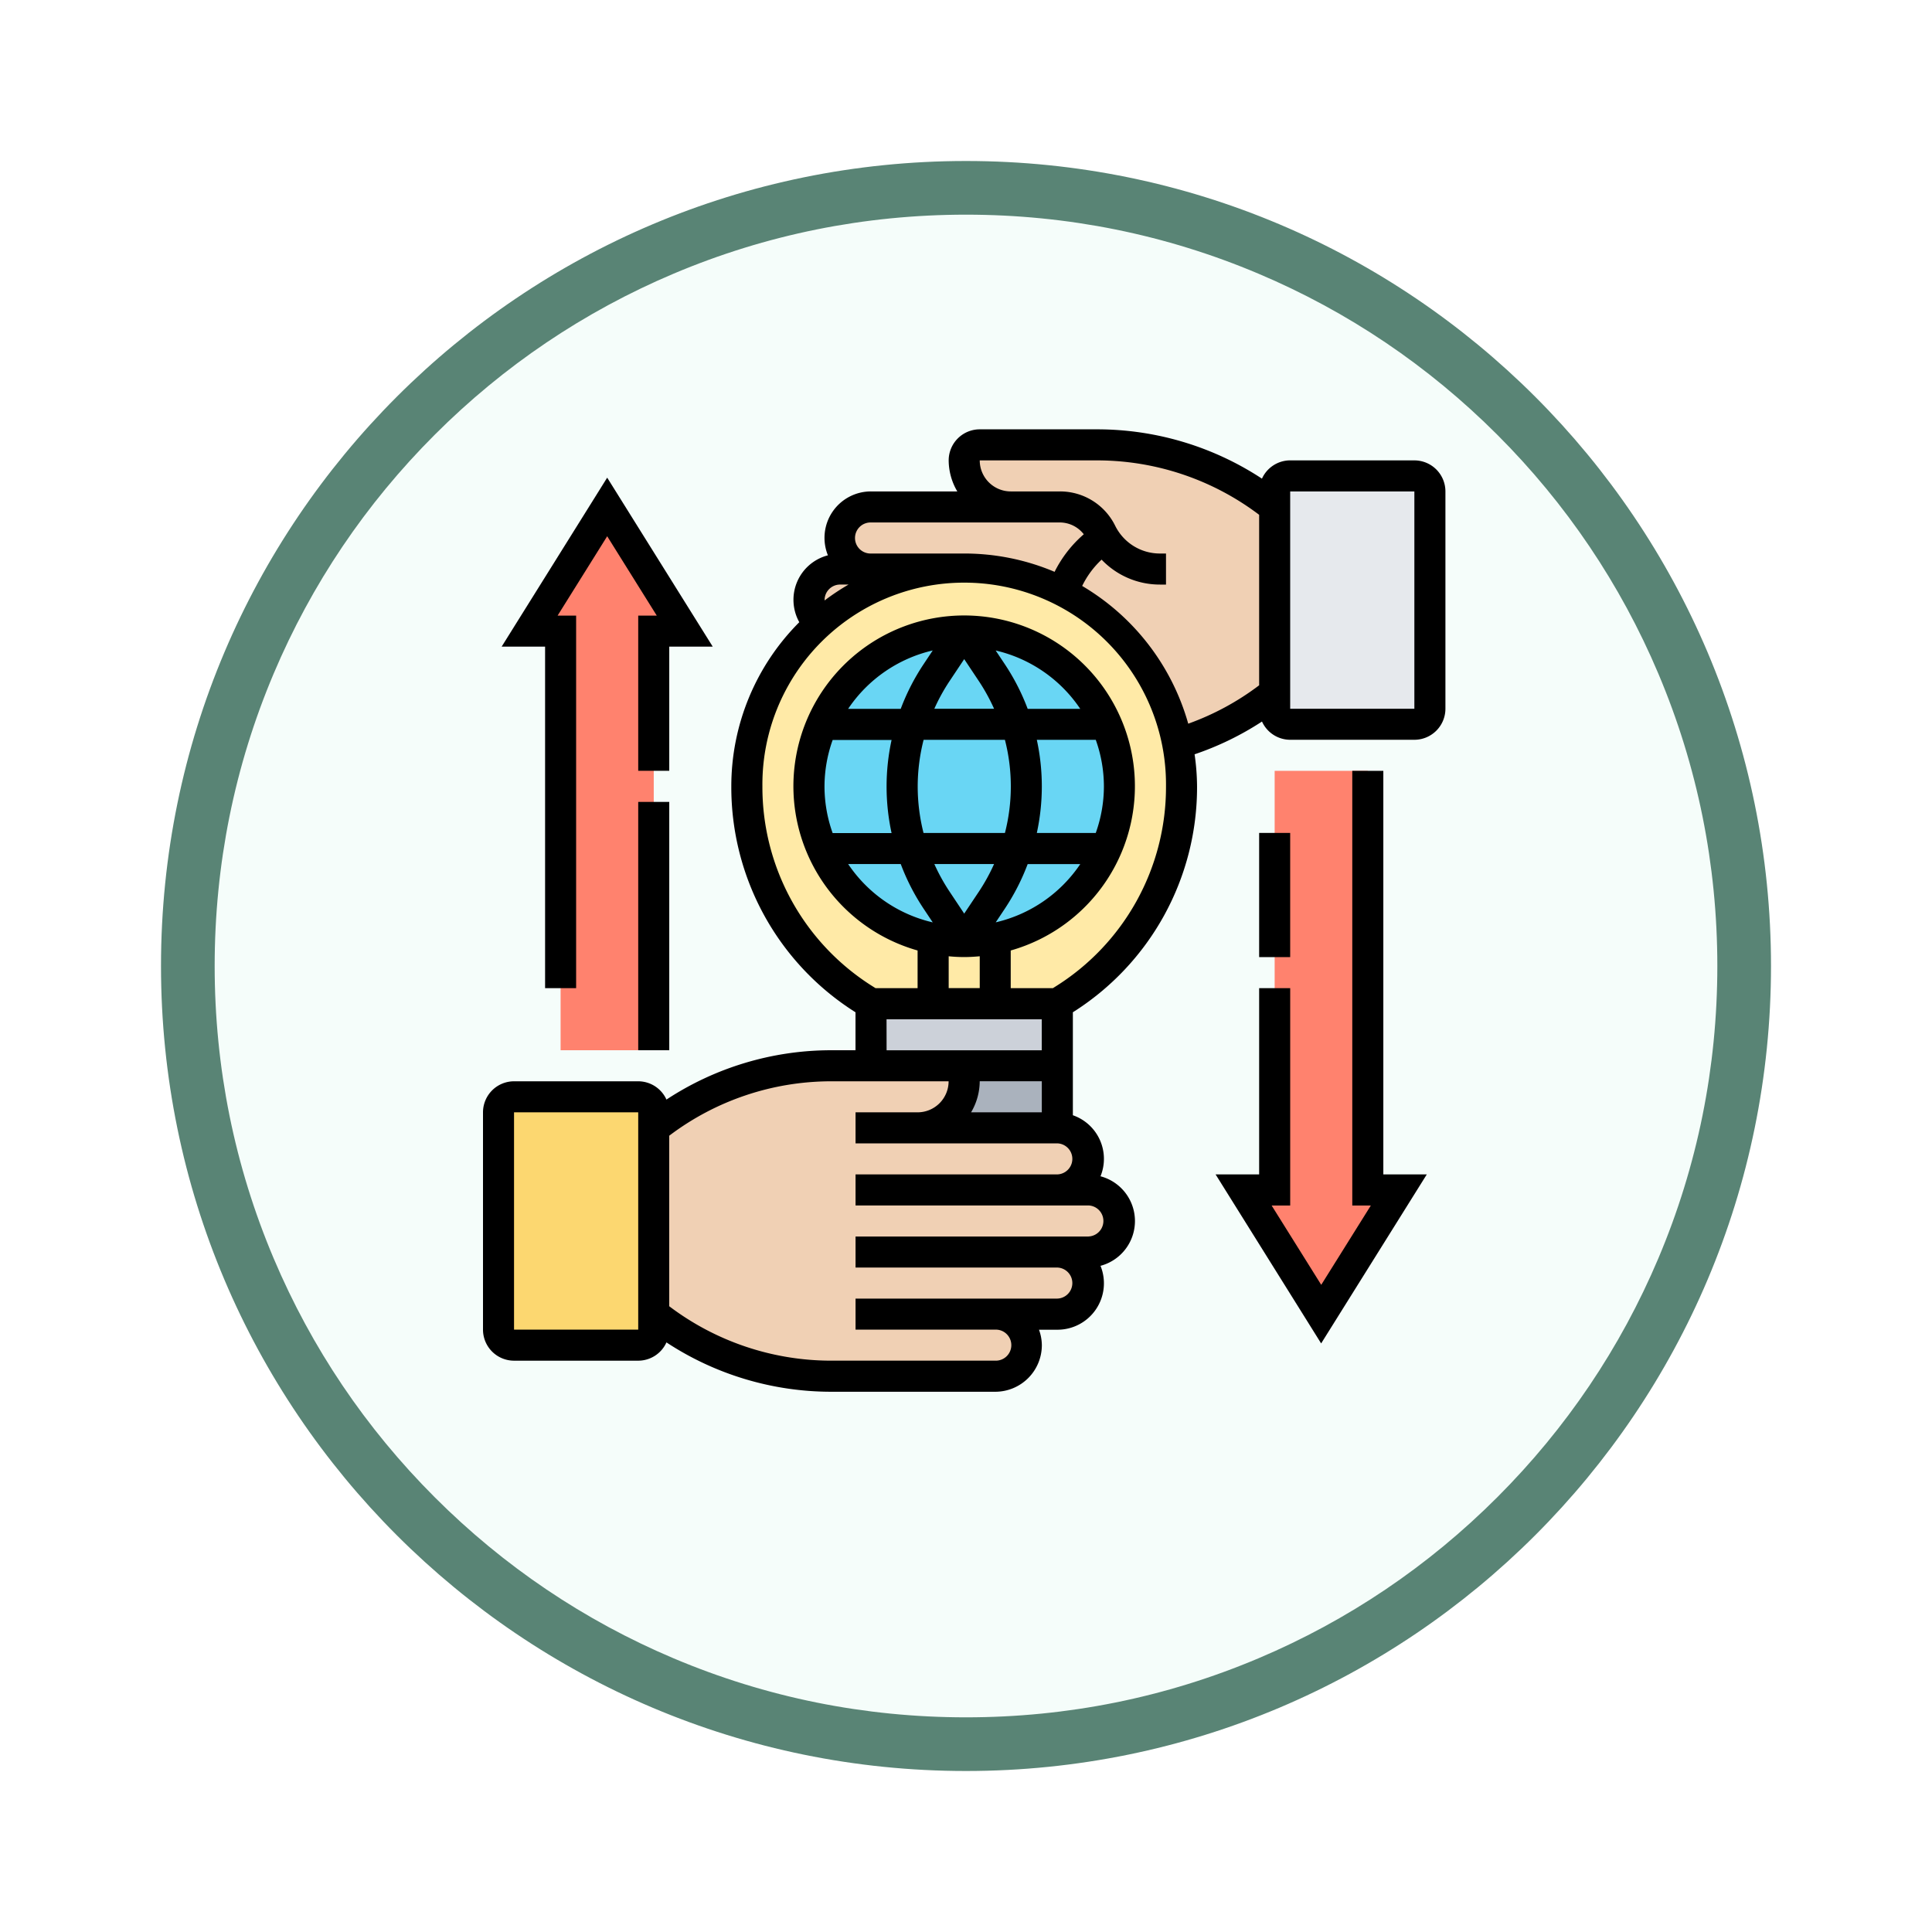 <svg xmlns="http://www.w3.org/2000/svg" xmlns:xlink="http://www.w3.org/1999/xlink" width="108" height="108" viewBox="0 0 108 108">
  <defs>
    <filter id="Trazado_982547" x="0" y="0" width="108" height="108" filterUnits="userSpaceOnUse">
      <feOffset dy="3" input="SourceAlpha"/>
      <feGaussianBlur stdDeviation="3" result="blur"/>
      <feFlood flood-opacity="0.161"/>
      <feComposite operator="in" in2="blur"/>
      <feComposite in="SourceGraphic"/>
    </filter>
  </defs>
  <g id="Grupo_1156776" data-name="Grupo 1156776" transform="translate(-616 -2588)">
    <g id="Grupo_1154417" data-name="Grupo 1154417" transform="translate(0 -1322)">
      <g id="Grupo_1153177" data-name="Grupo 1153177" transform="translate(362 3397)">
        <g id="Grupo_1149598" data-name="Grupo 1149598" transform="translate(80 315)">
          <g id="Grupo_1148770" data-name="Grupo 1148770" transform="translate(-27 -2583)">
            <g id="Grupo_1146954" data-name="Grupo 1146954" transform="translate(-415 -1202)">
              <g transform="matrix(1, 0, 0, 1, 616, 3983)" filter="url(#Trazado_982547)">
                <g id="Trazado_982547-2" data-name="Trazado 982547" transform="translate(9 6)" fill="#f5fdfa">
                  <path d="M 45 88.5 C 39.127 88.5 33.43 87.35 28.068 85.082 C 22.889 82.891 18.236 79.755 14.241 75.759 C 10.245 71.764 7.109 67.111 4.918 61.932 C 2.65 56.57 1.5 50.873 1.5 45 C 1.5 39.127 2.65 33.43 4.918 28.068 C 7.109 22.889 10.245 18.236 14.241 14.241 C 18.236 10.245 22.889 7.109 28.068 4.918 C 33.43 2.65 39.127 1.5 45 1.5 C 50.873 1.5 56.57 2.65 61.932 4.918 C 67.111 7.109 71.764 10.245 75.759 14.241 C 79.755 18.236 82.891 22.889 85.082 28.068 C 87.35 33.43 88.5 39.127 88.5 45 C 88.5 50.873 87.35 56.57 85.082 61.932 C 82.891 67.111 79.755 71.764 75.759 75.759 C 71.764 79.755 67.111 82.891 61.932 85.082 C 56.57 87.35 50.873 88.5 45 88.5 Z" stroke="none"/>
                  <path d="M 45 3 C 39.329 3 33.829 4.11 28.653 6.299 C 23.652 8.415 19.16 11.443 15.302 15.302 C 11.443 19.16 8.415 23.652 6.299 28.653 C 4.11 33.829 3 39.329 3 45 C 3 50.671 4.11 56.171 6.299 61.347 C 8.415 66.348 11.443 70.84 15.302 74.698 C 19.16 78.557 23.652 81.585 28.653 83.701 C 33.829 85.89 39.329 87 45 87 C 50.671 87 56.171 85.89 61.347 83.701 C 66.348 81.585 70.84 78.557 74.698 74.698 C 78.557 70.84 81.585 66.348 83.701 61.347 C 85.89 56.171 87 50.671 87 45 C 87 39.329 85.89 33.829 83.701 28.653 C 81.585 23.652 78.557 19.16 74.698 15.302 C 70.84 11.443 66.348 8.415 61.347 6.299 C 56.171 4.11 50.671 3 45 3 M 45 0 C 69.853 0 90 20.147 90 45 C 90 69.853 69.853 90 45 90 C 20.147 90 0 69.853 0 45 C 0 20.147 20.147 0 45 0 Z" stroke="none" fill="#598475"/>
                </g>
              </g>
            </g>
          </g>
        </g>
      </g>
    </g>
    <g id="negocios-internacionales" transform="translate(643 2612)">
      <g id="Grupo_1156774" data-name="Grupo 1156774" transform="translate(0.868 0.868)">
        <g id="Grupo_1156762" data-name="Grupo 1156762" transform="translate(41.651 18.222)">
          <path id="Trazado_990321" data-name="Trazado 990321" d="M57.677,45.429l-4.339,6.942L49,45.429h1.735V22h5.206V45.429Z" transform="translate(-49 -22)" fill="#ff826e"/>
        </g>
        <g id="Grupo_1156763" data-name="Grupo 1156763" transform="translate(1.735 3.471)">
          <path id="Trazado_990322" data-name="Trazado 990322" d="M7.339,5l4.339,6.942H9.942V35.371H4.735V11.942H3Z" transform="translate(-3 -5)" fill="#ff826e"/>
        </g>
        <g id="Grupo_1156764" data-name="Grupo 1156764" transform="translate(43.387 1.735)">
          <path id="Trazado_990323" data-name="Trazado 990323" d="M59.677,3.868V16.016a.87.87,0,0,1-.868.868H51.868A.87.87,0,0,1,51,16.016V3.868A.87.87,0,0,1,51.868,3H58.81A.87.87,0,0,1,59.677,3.868Z" transform="translate(-51 -3)" fill="#e6e9ed"/>
        </g>
        <g id="Grupo_1156765" data-name="Grupo 1156765" transform="translate(0 36.445)">
          <path id="Trazado_990324" data-name="Trazado 990324" d="M9.677,55.148v.868a.87.87,0,0,1-.868.868H1.868A.87.87,0,0,1,1,56.016V43.868A.87.87,0,0,1,1.868,43H8.81a.87.87,0,0,1,.868.868V55.148Z" transform="translate(-1 -43)" fill="#fcd770"/>
        </g>
        <g id="Grupo_1156766" data-name="Grupo 1156766" transform="translate(8.677 34.709)">
          <path id="Trazado_990325" data-name="Trazado 990325" d="M33.561,51.413A1.748,1.748,0,0,1,35.3,53.148a1.741,1.741,0,0,1-1.735,1.735H30.09a1.741,1.741,0,0,1,1.735,1.735,1.748,1.748,0,0,1-1.735,1.735h-9.2A15.843,15.843,0,0,1,11,54.884V44.471A15.843,15.843,0,0,1,20.892,41h6.595a.87.87,0,0,1,.868.868,2.6,2.6,0,0,1-2.6,2.6h7.81A1.748,1.748,0,0,1,35.3,46.206a1.741,1.741,0,0,1-1.735,1.735H35.3a1.748,1.748,0,0,1,1.735,1.735A1.741,1.741,0,0,1,35.3,51.413Z" transform="translate(-11 -41)" fill="#f0d0b4"/>
        </g>
        <g id="Grupo_1156767" data-name="Grupo 1156767" transform="translate(17.355 6.942)">
          <path id="Trazado_990326" data-name="Trazado 990326" d="M24.471,9h5.206a12.068,12.068,0,0,0-8.061,3.063A1.755,1.755,0,0,1,21,10.735,1.748,1.748,0,0,1,22.735,9Z" transform="translate(-21 -9)" fill="#f0d0b4"/>
        </g>
        <g id="Grupo_1156768" data-name="Grupo 1156768" transform="translate(19.09 3.471)">
          <path id="Trazado_990327" data-name="Trazado 990327" d="M37.6,6.432V6.44c.052.1.1.191.165.286a5.836,5.836,0,0,0-2.326,3.054V9.79a12.107,12.107,0,0,0-5.5-1.319H24.735A1.741,1.741,0,0,1,23,6.735,1.748,1.748,0,0,1,24.735,5H35.287A2.587,2.587,0,0,1,37.6,6.432Z" transform="translate(-23 -5)" fill="#f0d0b4"/>
        </g>
        <g id="Grupo_1156769" data-name="Grupo 1156769" transform="translate(26.032)">
          <path id="Trazado_990328" data-name="Trazado 990328" d="M38.827,6.2c-.061-.1-.113-.191-.165-.286V5.9a2.587,2.587,0,0,0-2.317-1.432H33.6a2.6,2.6,0,0,1-2.6-2.6A.87.87,0,0,1,31.868,1h6.595a15.843,15.843,0,0,1,9.892,3.471V14.884a15.687,15.687,0,0,1-5.441,2.829A12.133,12.133,0,0,0,36.5,9.261V9.252A5.836,5.836,0,0,1,38.827,6.2Z" transform="translate(-31 -1)" fill="#f0d0b4"/>
        </g>
        <g id="Grupo_1156770" data-name="Grupo 1156770" transform="translate(23.429 34.709)">
          <path id="Trazado_990329" data-name="Trazado 990329" d="M30.6,41.868A.87.87,0,0,0,29.735,41H35.81v3.471H28A2.6,2.6,0,0,0,30.6,41.868Z" transform="translate(-28 -41)" fill="#aab2bd"/>
        </g>
        <g id="Grupo_1156771" data-name="Grupo 1156771" transform="translate(20.826 31.238)">
          <path id="Trazado_990330" data-name="Trazado 990330" d="M35.413,37v3.471H25V37Z" transform="translate(-25 -37)" fill="#ccd1d9"/>
        </g>
        <g id="Grupo_1156772" data-name="Grupo 1156772" transform="translate(13.884 6.942)">
          <path id="Trazado_990331" data-name="Trazado 990331" d="M41.062,18.771a11.943,11.943,0,0,1,.234,2.378A14.086,14.086,0,0,1,34.676,33.1l-.321.2H23.942l-.321-.2A14.07,14.07,0,0,1,17,21.148a12.149,12.149,0,0,1,24.062-2.378Z" transform="translate(-17 -9)" fill="#ffeaa7"/>
        </g>
        <g id="Grupo_1156773" data-name="Grupo 1156773" transform="translate(17.355 10.413)">
          <circle id="Elipse_11868" data-name="Elipse 11868" cx="9" cy="9" r="9" transform="translate(-0.222 -0.281)" fill="#69d6f4"/>
        </g>
      </g>
      <g id="Grupo_1156775" data-name="Grupo 1156775">
        <path id="Trazado_990332" data-name="Trazado 990332" d="M52.064,1.735H45.122a1.736,1.736,0,0,0-1.578,1.022A16.772,16.772,0,0,0,34.36,0H27.767a1.737,1.737,0,0,0-1.735,1.735,3.438,3.438,0,0,0,.482,1.736H21.693a2.595,2.595,0,0,0-2.412,3.572,2.568,2.568,0,0,0-1.6,3.738,12.973,12.973,0,0,0-3.8,9.177,14.87,14.87,0,0,0,6.942,12.629v2.122H19.44a16.775,16.775,0,0,0-9.185,2.758,1.734,1.734,0,0,0-1.578-1.022H1.735A1.737,1.737,0,0,0,0,38.18V50.328a1.737,1.737,0,0,0,1.735,1.735H8.677a1.734,1.734,0,0,0,1.578-1.022A16.779,16.779,0,0,0,19.44,53.8h9.2a2.606,2.606,0,0,0,2.6-2.6,2.574,2.574,0,0,0-.16-.868h1.027a2.595,2.595,0,0,0,2.412-3.572,2.589,2.589,0,0,0,0-5.005,2.58,2.58,0,0,0-1.545-3.412V32.586a14.871,14.871,0,0,0,6.942-12.629,12.964,12.964,0,0,0-.138-1.791,16.617,16.617,0,0,0,3.768-1.832,1.734,1.734,0,0,0,1.577,1.02h6.942A1.737,1.737,0,0,0,53.8,15.619V3.471a1.737,1.737,0,0,0-1.735-1.735ZM21.693,5.206H32.247a1.7,1.7,0,0,1,1.337.66,6.764,6.764,0,0,0-1.632,2.1A12.93,12.93,0,0,0,26.9,6.942H21.693a.868.868,0,1,1,0-1.735ZM19.958,8.677h.476a13.066,13.066,0,0,0-1.339.889c0-.007,0-.013,0-.021a.869.869,0,0,1,.868-.868Zm2.6,24.3h8.677v1.735H22.561ZM24.3,19.958a10.622,10.622,0,0,1,.33-2.6h4.546a10.441,10.441,0,0,1,0,5.206H24.626A10.622,10.622,0,0,1,24.3,19.958Zm2.6-7.113.823,1.236a10.719,10.719,0,0,1,.846,1.538H25.23a10.589,10.589,0,0,1,.846-1.538ZM28.569,24.3a10.589,10.589,0,0,1-.846,1.538L26.9,27.071l-.823-1.236A10.719,10.719,0,0,1,25.23,24.3Zm.09,3.264.508-.762a12.338,12.338,0,0,0,1.281-2.5h2.941A7.832,7.832,0,0,1,28.659,27.56Zm6.05-7.6a7.754,7.754,0,0,1-.456,2.6H30.959a12.266,12.266,0,0,0,0-5.206h3.295A7.754,7.754,0,0,1,34.709,19.958Zm-4.261-4.339a12.338,12.338,0,0,0-1.281-2.5l-.508-.762a7.828,7.828,0,0,1,4.729,3.264Zm-5.816-2.5a12.338,12.338,0,0,0-1.281,2.5H20.411a7.831,7.831,0,0,1,4.729-3.264Zm-5.542,6.84a7.754,7.754,0,0,1,.456-2.6H22.84a12.266,12.266,0,0,0,0,5.206H19.546a7.754,7.754,0,0,1-.456-2.6ZM23.352,24.3a12.338,12.338,0,0,0,1.281,2.5l.508.762A7.828,7.828,0,0,1,20.412,24.3ZM26.9,29.5c.293,0,.581-.018.868-.044v1.78H26.032v-1.78C26.318,29.485,26.606,29.5,26.9,29.5Zm.385,8.678a3.438,3.438,0,0,0,.482-1.736h3.471V38.18ZM1.735,50.328V38.18H8.677l0,12.148Zm32.106-5.206H20.826v1.735H32.106a.868.868,0,0,1,0,1.735H20.826v1.735h7.81a.868.868,0,1,1,0,1.735h-9.2a15.016,15.016,0,0,1-9.027-3.043V39.488a15.016,15.016,0,0,1,9.027-3.043h6.592A1.736,1.736,0,0,1,24.3,38.18H20.826v1.735H32.106a.868.868,0,0,1,0,1.735H20.826v1.735H33.842a.868.868,0,0,1,0,1.735ZM31.965,31.171l-.108.068H29.5V29.133a9.545,9.545,0,1,0-5.206,0v2.105H21.942l-.108-.068a13.148,13.148,0,0,1-6.215-11.213,11.281,11.281,0,1,1,22.561,0A13.148,13.148,0,0,1,31.965,31.171ZM33.494,8.755A5.021,5.021,0,0,1,34.58,7.284a4.5,4.5,0,0,0,3.264,1.394h.336V6.942h-.336a2.786,2.786,0,0,1-2.507-1.557,3.432,3.432,0,0,0-3.091-1.914H29.5a1.736,1.736,0,0,1-1.732-1.735H34.36a15.017,15.017,0,0,1,9.027,3.042v9.531a14.884,14.884,0,0,1-3.964,2.146,13.052,13.052,0,0,0-5.928-7.7Zm11.628,6.864V3.471h6.942V15.619Z"/>
        <path id="Trazado_990333" data-name="Trazado 990333" d="M3.629,31.65H5.364V10.825H4.328L7.1,6.388l2.772,4.437H8.835V19.5h1.735V12.56H13L7.1,3.113,1.2,12.56H3.629Z" transform="translate(-0.158 -0.412)"/>
        <path id="Trazado_990334" data-name="Trazado 990334" d="M10,24h1.735V37.884H10Z" transform="translate(-1.323 -3.174)"/>
        <path id="Trazado_990335" data-name="Trazado 990335" d="M56.571,22H54.835V46.3h1.037L53.1,50.733,50.328,46.3h1.037V34.148H49.629V44.561H47.195l5.9,9.447L59,44.561H56.571Z" transform="translate(-6.242 -2.91)"/>
        <path id="Trazado_990336" data-name="Trazado 990336" d="M50,26h1.735v6.942H50Z" transform="translate(-6.613 -3.439)"/>
      </g>
    </g>
  </g>
</svg>
